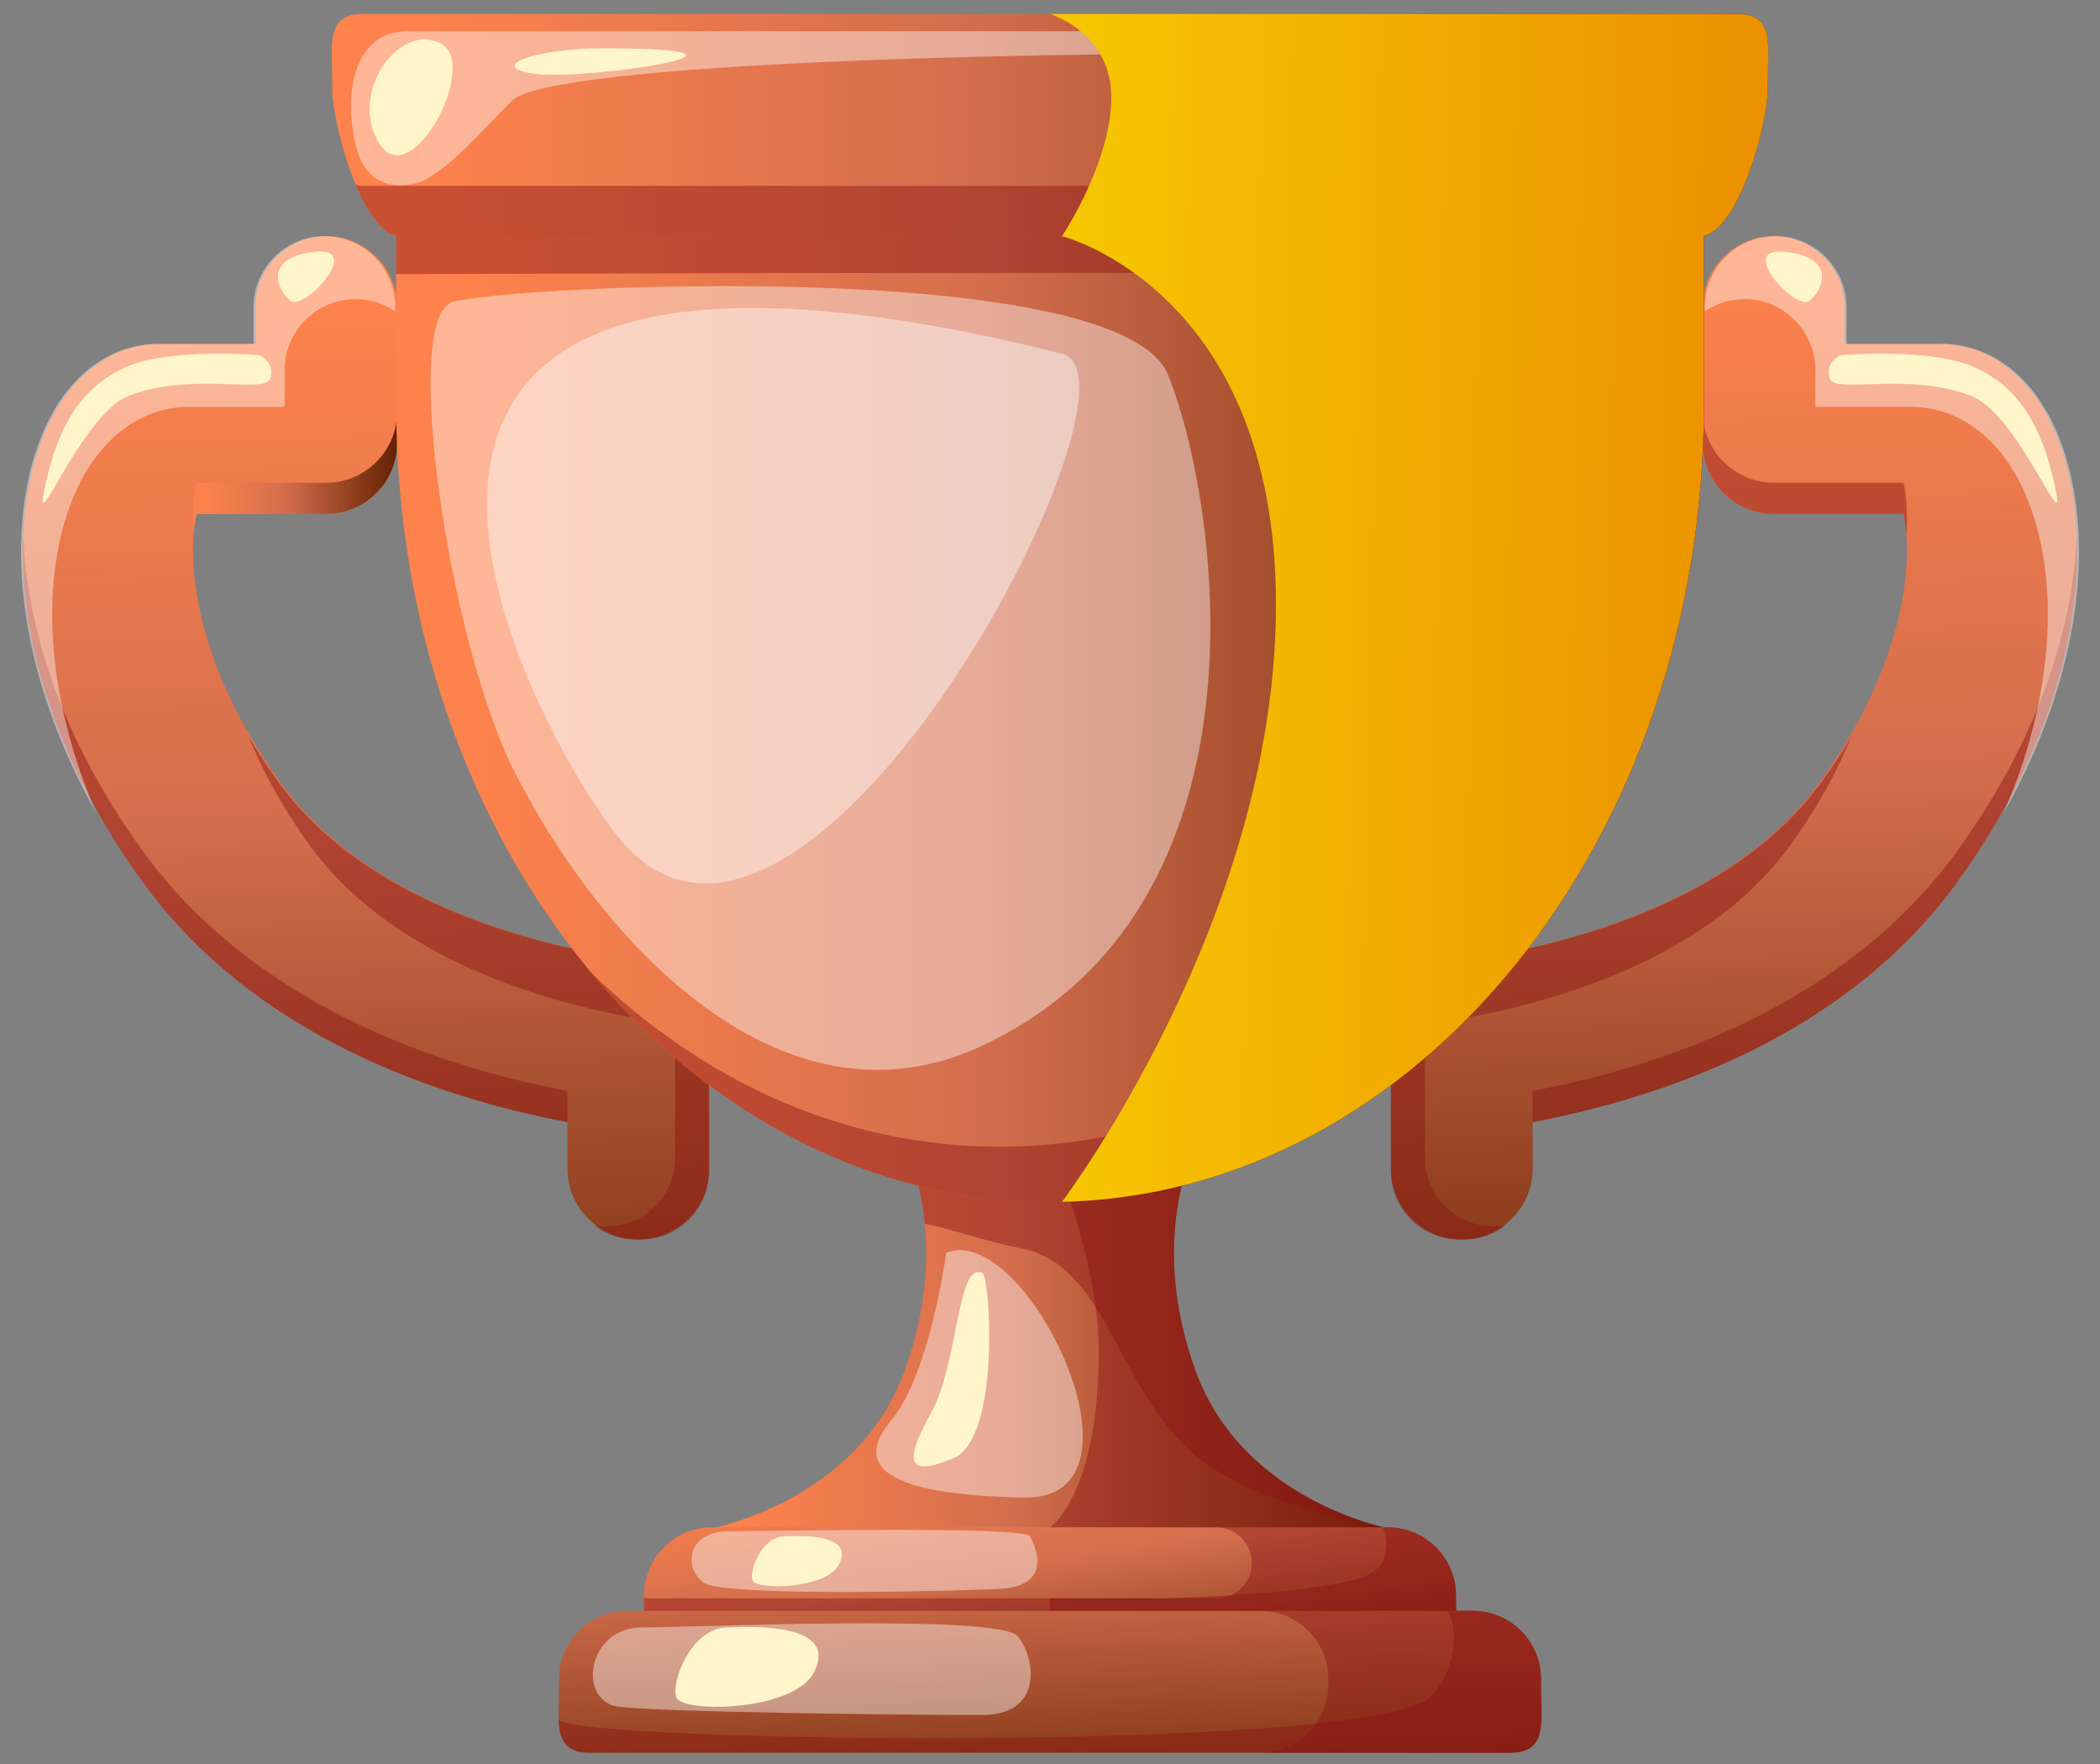 <svg width="50" height="42" viewBox="0 0 50 42" fill="none" xmlns="http://www.w3.org/2000/svg">
<rect x="0" y="0" width="50" height="42" fill="#808080" stroke="none"/>
<g id="Layer 4">
<g id="Group">
<g id="Group_2">
<path id="Vector" d="M25.76 37.54L33.488 37.116L33.173 36.418C33.173 36.418 29.608 35.8 28.46 32.628C27.313 29.456 28.46 27.287 28.46 27.287H21.543C21.543 27.287 22.691 29.456 21.543 32.628C20.396 35.8 16.831 36.418 16.831 36.418L16.516 37.116L24.243 37.54V37.623L25.002 37.581L25.762 37.623V37.54H25.76Z" fill="url(#paint0_linear_1160_802)"/>
<g id="Vector_2" style="mix-blend-mode:multiply" opacity="0.45">
<path d="M33.174 36.419C33.174 36.419 29.609 35.801 28.461 32.629C27.314 29.457 28.461 27.288 28.461 27.288H21.544C21.544 27.288 21.907 27.974 22.02 29.139C22.603 29.244 23.273 29.507 24.372 29.739C26.285 30.144 26.568 32.856 28.288 34.508C29.338 35.517 31.594 36.136 33.195 36.466L33.174 36.418V36.419Z" fill="#8A1212"/>
</g>
<g id="Group_3">
<path id="Vector_3" style="mix-blend-mode:overlay" opacity="0.42" d="M22.527 29.829C22.527 29.829 22.145 32.709 21.223 33.812C20.3 34.914 21.088 35.589 24.372 35.657C27.657 35.725 24.417 29.043 22.527 29.83V29.829Z" fill="url(#paint1_linear_1160_802)"/>
</g>
<path id="Vector_4" d="M23.393 30.313C22.784 30.009 22.82 32.461 22.179 33.619C21.538 34.778 21.561 35.194 22.697 34.722C23.833 34.249 23.574 30.403 23.394 30.313H23.393Z" fill="#FFF5CA"/>
</g>
<path id="Vector_5" d="M16.062 39.742H33.939C34.829 39.742 34.667 39.014 34.667 38.123V37.983C34.667 37.093 33.939 36.364 33.048 36.364H16.953C16.062 36.364 15.334 37.093 15.334 37.983V38.123C15.334 39.014 15.172 39.742 16.062 39.742Z" fill="url(#paint2_linear_1160_802)"/>
<g id="Group_4">
<path id="Vector_6" style="mix-blend-mode:overlay" opacity="0.42" d="M24.522 36.578C24.71 36.924 24.99 37.721 23.888 37.825C23.538 37.858 17.241 38.052 16.748 37.679C16.256 37.306 16.373 36.457 17.359 36.457C18.345 36.457 24.389 36.332 24.522 36.578V36.578Z" fill="url(#paint3_linear_1160_802)"/>
</g>
<g id="Vector_7" style="mix-blend-mode:multiply" opacity="0.45">
<path d="M29.292 39.742H33.938C34.829 39.742 34.667 39.014 34.667 38.123V37.983C34.667 37.093 33.938 36.364 33.048 36.364H32.922C33.082 36.822 33.087 37.37 32.336 37.587C30.952 37.985 27.747 38.053 27.747 38.053H15.333V38.123C15.333 39.014 15.171 39.742 16.061 39.742H29.291H29.292Z" fill="#8A1212"/>
</g>
<path id="Vector_8" d="M14.037 41.731H35.963C36.853 41.731 36.691 41.002 36.691 40.112V39.972C36.691 39.081 35.963 38.353 35.072 38.353H14.928C14.037 38.353 13.309 39.081 13.309 39.972V40.112C13.309 41.002 13.146 41.731 14.037 41.731Z" fill="url(#paint4_linear_1160_802)"/>
<g id="Group_5">
<path id="Vector_9" style="mix-blend-mode:overlay" opacity="0.42" d="M24.226 38.954C24.634 39.42 24.876 40.792 23.45 40.832C23.009 40.845 15.081 40.781 14.586 40.607C13.754 40.315 14.05 38.748 15.281 38.748C16.512 38.748 23.764 38.425 24.225 38.954H24.226Z" fill="url(#paint5_linear_1160_802)"/>
</g>
<g id="Vector_10" style="mix-blend-mode:multiply" opacity="0.45">
<path d="M36.689 39.971C36.689 39.081 35.961 38.352 35.07 38.352H34.44C34.749 38.748 34.678 39.742 34.077 40.382C32.781 41.761 13.754 41.482 13.3 40.953C13.322 41.418 13.453 41.731 14.036 41.731H35.961C36.852 41.731 36.689 41.002 36.689 40.112V39.972V39.971Z" fill="#8A1212"/>
</g>
<path id="Vector_11" d="M18.658 36.578C18.141 36.604 17.836 37.384 17.915 37.624C17.995 37.864 19.671 37.839 19.974 37.254C20.277 36.669 19.569 36.534 18.658 36.579V36.578Z" fill="#FFF5CA"/>
<path id="Vector_12" d="M17.282 38.749C16.459 38.789 15.974 40.03 16.1 40.411C16.226 40.793 18.893 40.754 19.376 39.823C19.859 38.893 18.731 38.678 17.281 38.749H17.282Z" fill="#FFF5CA"/>
<g id="Group_6">
<g id="Vector_13" style="mix-blend-mode:multiply" opacity="0.45">
<path d="M36.691 40.111V39.971C36.691 39.081 35.963 38.352 35.072 38.352H34.67C34.668 38.277 34.667 38.2 34.667 38.123V37.983C34.667 37.093 33.938 36.364 33.048 36.364H32.926C32.099 36.158 29.426 35.296 28.461 32.63C27.314 29.458 28.461 27.288 28.461 27.288H25C25 27.288 26.161 29.951 26.161 32.182C26.161 35.59 25 36.367 25 36.367C25.011 36.367 25.021 36.365 25.031 36.365H28.96C29.425 36.365 29.805 36.745 29.805 37.21C29.805 37.675 29.425 38.055 28.96 38.055H25.031C25.021 38.055 25.01 38.054 25 38.053V38.354H30.007C30.898 38.354 31.627 39.082 31.627 39.973V40.113C31.627 41.003 30.898 41.732 30.007 41.732H35.963C36.853 41.732 36.691 41.003 36.691 40.113V40.111Z" fill="#8A1212"/>
</g>
</g>
<g id="Group_7">
<path id="Vector_14" d="M15.313 22.904C15.275 22.887 15.236 22.874 15.196 22.868C12.862 22.533 8.78 21.539 6.666 18.611C4.585 15.728 4.447 13.285 4.678 12.237H7.792C8.709 12.224 9.457 11.471 9.457 10.55V7.31C9.457 6.383 8.698 5.623 7.77 5.623C6.842 5.623 6.083 6.383 6.083 7.31V8.188H3.811C2.746 8.188 1.801 8.842 1.218 9.98C0.026 12.311 0.233 16.616 3.384 20.981C6.06 24.689 10.478 26.145 13.51 26.716V27.825C13.51 28.753 14.269 29.512 15.197 29.512C16.125 29.512 16.884 28.753 16.884 27.825V24.585C16.884 23.697 16.188 22.965 15.314 22.904H15.313Z" fill="url(#paint6_linear_1160_802)"/>
<g id="Vector_15" style="mix-blend-mode:multiply" opacity="0.45">
<path d="M15.415 22.906C15.812 23.202 16.07 23.673 16.07 24.203V27.578C16.07 28.469 15.342 29.197 14.451 29.197H14.316C14.265 29.197 14.214 29.195 14.164 29.189C14.434 29.391 14.768 29.512 15.128 29.512H15.263C16.154 29.512 16.883 28.783 16.883 27.893V24.518C16.883 23.678 16.234 22.983 15.414 22.906H15.415Z" fill="#8A1212"/>
</g>
<g id="Group_8">
<path id="Vector_16" d="M4.608 12.733C4.622 12.544 4.646 12.378 4.677 12.237H7.791C8.708 12.224 9.456 11.471 9.456 10.55V9.807C9.456 10.728 8.709 11.481 7.791 11.494L7.769 11.495H4.677C4.61 11.798 4.574 12.219 4.608 12.733Z" fill="url(#paint7_linear_1160_802)"/>
<g id="Vector_17" style="mix-blend-mode:multiply" opacity="0.45">
<path d="M13.508 25.973C10.478 25.402 6.058 23.947 3.382 20.239C1.463 17.579 0.637 14.943 0.554 12.761C0.46 15.072 1.24 18.012 3.382 20.98C6.058 24.688 10.477 26.144 13.508 26.715V25.973V25.973Z" fill="#8A1212"/>
</g>
</g>
<g id="Group_9" style="mix-blend-mode:overlay">
<g id="Group_10">
<path id="Vector_18" style="mix-blend-mode:overlay" opacity="0.42" d="M1.913 11.478C2.496 10.339 3.441 9.686 4.506 9.686H6.778V8.808C6.778 7.88 7.537 7.121 8.465 7.121C8.814 7.121 9.14 7.228 9.41 7.413V7.31C9.41 6.383 8.651 5.623 7.723 5.623C6.795 5.623 6.036 6.383 6.036 7.31V8.188H3.764C2.699 8.188 1.755 8.841 1.172 9.98C0.129 12.018 0.157 15.566 2.286 19.343C0.911 16.143 1.01 13.243 1.913 11.478Z" fill="url(#paint8_linear_1160_802)"/>
</g>
<g id="Group_11">
<g id="Vector_19" style="mix-blend-mode:multiply" opacity="0.45">
<path d="M6.62 18.611C6.36 18.251 6.129 17.897 5.927 17.552C6.247 18.341 6.708 19.203 7.361 20.109C9.474 23.036 13.556 24.03 15.891 24.366C15.928 24.371 15.964 24.382 16.001 24.397C16.308 24.405 16.594 24.501 16.837 24.659V24.517C16.837 23.64 16.13 22.923 15.259 22.9C15.223 22.885 15.187 22.873 15.149 22.868C12.815 22.533 8.733 21.539 6.62 18.611Z" fill="#8A1212"/>
</g>
</g>
</g>
<path id="Vector_20" d="M6.184 8.458C6.184 8.458 4.092 8.273 3.029 8.728C1.966 9.184 1.392 10.095 1.072 11.579C0.752 13.064 1.917 9.859 3.079 9.419C4.596 8.846 6.298 9.386 6.433 9.015C6.568 8.643 6.184 8.457 6.184 8.457V8.458Z" fill="#FFF5CA"/>
<path id="Vector_21" d="M7.517 5.994C6.262 6.124 6.589 6.889 6.909 7.159C7.229 7.429 8.664 5.876 7.517 5.994Z" fill="#FFF5CA"/>
</g>
<g id="Group_12">
<path id="Vector_22" d="M48.782 9.98C48.199 8.841 47.254 8.188 46.189 8.188H43.917V7.31C43.917 6.383 43.158 5.623 42.23 5.623C41.302 5.623 40.543 6.383 40.543 7.31V10.55C40.543 11.47 41.29 12.224 42.208 12.236L42.229 12.237H45.322C45.553 13.285 45.415 15.727 43.334 18.611C41.221 21.539 37.139 22.533 34.804 22.868C34.764 22.874 34.725 22.887 34.687 22.904C33.812 22.965 33.117 23.697 33.117 24.585V27.825C33.117 28.753 33.876 29.512 34.804 29.512C35.732 29.512 36.491 28.753 36.491 27.825V26.716C39.522 26.144 43.941 24.689 46.617 20.981C49.768 16.616 49.974 12.311 48.782 9.98H48.782Z" fill="url(#paint9_linear_1160_802)"/>
<g id="Vector_23" style="mix-blend-mode:multiply" opacity="0.45">
<path d="M34.584 22.906C34.187 23.202 33.929 23.673 33.929 24.203V27.578C33.929 28.469 34.657 29.197 35.548 29.197H35.683C35.734 29.197 35.785 29.195 35.835 29.189C35.565 29.391 35.231 29.512 34.871 29.512H34.736C33.845 29.512 33.117 28.783 33.117 27.893V24.518C33.117 23.678 33.765 22.983 34.585 22.906H34.584Z" fill="#8A1212"/>
</g>
<g id="Group_13" style="mix-blend-mode:multiply" opacity="0.45">
<path id="Vector_24" d="M45.391 12.733C45.377 12.544 45.353 12.378 45.322 12.237H42.208C41.291 12.224 40.543 11.471 40.543 10.55V9.807C40.543 10.728 41.29 11.481 42.208 11.494L42.23 11.495H45.322C45.389 11.798 45.425 12.219 45.391 12.733Z" fill="#8A1212"/>
<path id="Vector_25" d="M36.491 25.973C39.522 25.402 43.941 23.947 46.617 20.239C48.536 17.579 49.362 14.943 49.445 12.761C49.539 15.072 48.76 18.012 46.617 20.98C43.941 24.688 39.522 26.144 36.491 26.715V25.973V25.973Z" fill="#8A1212"/>
</g>
<g id="Group_14" style="mix-blend-mode:overlay">
<g id="Group_15">
<path id="Vector_26" style="mix-blend-mode:overlay" opacity="0.42" d="M48.087 11.478C47.504 10.339 46.559 9.686 45.494 9.686H43.222V8.808C43.222 7.88 42.463 7.121 41.535 7.121C41.186 7.121 40.859 7.228 40.59 7.413V7.31C40.59 6.383 41.349 5.623 42.277 5.623C43.205 5.623 43.964 6.383 43.964 7.31V8.188H46.236C47.301 8.188 48.245 8.842 48.828 9.98C49.871 12.018 49.843 15.566 47.714 19.343C49.089 16.143 48.99 13.244 48.087 11.478Z" fill="url(#paint10_linear_1160_802)"/>
</g>
<g id="Group_16">
<g id="Vector_27" style="mix-blend-mode:multiply" opacity="0.45">
<path d="M43.379 18.611C43.639 18.251 43.87 17.897 44.072 17.552C43.752 18.342 43.291 19.203 42.638 20.109C40.525 23.036 36.443 24.03 34.108 24.366C34.071 24.371 34.035 24.382 33.998 24.397C33.691 24.405 33.405 24.501 33.162 24.659V24.517C33.162 23.641 33.869 22.923 34.74 22.9C34.776 22.885 34.813 22.873 34.85 22.868C37.184 22.533 41.266 21.539 43.379 18.611Z" fill="#8A1212"/>
</g>
</g>
</g>
<path id="Vector_28" d="M43.816 8.458C43.816 8.458 45.908 8.273 46.971 8.728C48.034 9.184 48.608 10.095 48.928 11.579C49.248 13.064 48.083 9.859 46.92 9.419C45.404 8.846 43.702 9.386 43.567 9.015C43.432 8.643 43.816 8.457 43.816 8.457V8.458Z" fill="#FFF5CA"/>
<path id="Vector_29" d="M42.482 5.994C43.737 6.124 43.41 6.889 43.09 7.159C42.77 7.429 41.335 5.876 42.482 5.994Z" fill="#FFF5CA"/>
</g>
<path id="Vector_30" d="M25 28.618C33.598 28.618 40.568 20.121 40.568 9.639V5.33H9.433V9.639C9.433 20.121 16.403 28.618 25 28.618Z" fill="url(#paint11_linear_1160_802)"/>
<g id="Vector_31" style="mix-blend-mode:multiply" opacity="0.45">
<path d="M9.433 5.33V6.527C13.85 6.511 29.116 6.465 34.766 6.532C39.591 6.589 39.349 8.661 39.349 8.661C39.349 19.143 32.383 27.302 23.786 27.302C20.112 27.302 16.737 25.75 14.074 23.155C16.884 26.532 20.743 28.618 25 28.618C33.598 28.618 40.568 20.12 40.568 9.638V5.33H9.433Z" fill="#8A1212"/>
</g>
<path id="Vector_32" d="M41.362 0.332H8.639C7.748 0.332 7.91 1.061 7.91 1.951V2.091C7.91 2.982 8.639 5.622 9.529 5.622H40.471C41.362 5.622 42.091 2.982 42.091 2.091V1.951C42.091 1.061 42.253 0.332 41.362 0.332Z" fill="url(#paint12_linear_1160_802)"/>
<g id="Vector_33" style="mix-blend-mode:multiply" opacity="0.45">
<path d="M41.362 0.332H41.194C41.19 0.467 41.186 0.608 41.186 0.755V0.894C41.186 1.785 40.457 4.425 39.566 4.425H8.624C8.572 4.425 8.52 4.416 8.468 4.398C8.753 5.077 9.125 5.623 9.529 5.623H40.471C41.362 5.623 42.091 2.983 42.091 2.092V1.952C42.091 1.062 42.253 0.333 41.362 0.333V0.332Z" fill="#8A1212"/>
</g>
<g id="Group_17">
<path id="Vector_34" style="mix-blend-mode:overlay" opacity="0.42" d="M10.777 7.191C9.531 7.556 10.696 15.319 12.251 18.379C14.343 22.497 18.64 27.071 23.322 24.926C30.476 21.648 29.029 11.969 27.814 8.931C26.681 6.096 12.161 6.786 10.777 7.191Z" fill="url(#paint13_linear_1160_802)"/>
</g>
<g id="Group_18">
<path id="Vector_35" style="mix-blend-mode:overlay" opacity="0.42" d="M25.285 8.42C27.683 9.018 18.979 25.578 14.633 19.819C12.119 16.488 5.712 3.536 25.285 8.42Z" fill="url(#paint14_linear_1160_802)"/>
</g>
<g id="Group_19">
<path id="Vector_36" style="mix-blend-mode:overlay" opacity="0.42" d="M10.082 4.307C10.082 4.307 8.816 4.841 8.479 3.494C8.141 2.147 8.479 0.744 9.693 0.744H39.929C39.929 0.744 44.923 1.385 33.821 1.284C22.72 1.182 13.001 1.587 12.19 2.398C11.381 3.207 10.787 3.924 10.082 4.307Z" fill="url(#paint15_linear_1160_802)"/>
</g>
<path id="Vector_37" d="M10.51 1.047C9.503 0.482 8.259 2.263 9.052 3.446C9.809 4.575 11.412 1.554 10.51 1.047Z" fill="#FFF5CA"/>
<path id="Vector_38" d="M14.35 1.15C12.761 1.15 11.538 1.587 12.731 1.756C13.924 1.924 19.126 1.15 14.35 1.15Z" fill="#FFF5CA"/>
<g id="Group_20">
<path id="Vector_39" style="mix-blend-mode:multiply" d="M41.362 0.332H25C25 0.332 26.46 0.768 26.46 2.318C26.46 3.52 25.755 4.843 25.438 5.378C25.435 5.383 25.432 5.389 25.429 5.393C25.419 5.409 25.41 5.423 25.403 5.437C25.4 5.442 25.396 5.447 25.394 5.452C25.385 5.467 25.377 5.48 25.369 5.493C25.367 5.495 25.365 5.5 25.363 5.502C25.314 5.58 25.286 5.623 25.286 5.623C25.286 5.623 30.38 6.907 30.38 14.398C30.38 21.889 25.293 28.605 25.286 28.614C33.752 28.428 40.568 20.005 40.568 9.639V5.612C41.414 5.433 42.092 2.95 42.092 2.091V1.951C42.092 1.061 42.254 0.332 41.363 0.332H41.362Z" fill="url(#paint16_linear_1160_802)"/>
</g>
</g>
</g>
<defs>
<linearGradient id="paint0_linear_1160_802" x1="16.513" y1="32.455" x2="33.487" y2="32.455" gradientUnits="userSpaceOnUse">
<stop offset="0.06" stop-color="#FD824C"/>
<stop offset="0.45" stop-color="#D36E4D"/>
<stop offset="1" stop-color="#632100"/>
</linearGradient>
<linearGradient id="paint1_linear_1160_802" x1="21.054" y1="31.117" x2="24.564" y2="34.806" gradientUnits="userSpaceOnUse">
<stop stop-color="white"/>
<stop offset="1" stop-color="white"/>
</linearGradient>
<linearGradient id="paint2_linear_1160_802" x1="24.318" y1="33.811" x2="25.442" y2="41.505" gradientUnits="userSpaceOnUse">
<stop offset="0.06" stop-color="#FD824C"/>
<stop offset="0.45" stop-color="#D36E4D"/>
<stop offset="1" stop-color="#632100"/>
</linearGradient>
<linearGradient id="paint3_linear_1160_802" x1="20.41" y1="36.469" x2="21.17" y2="39.419" gradientUnits="userSpaceOnUse">
<stop stop-color="white"/>
<stop offset="1" stop-color="white"/>
</linearGradient>
<linearGradient id="paint4_linear_1160_802" x1="24.62" y1="31.585" x2="25.16" y2="44.318" gradientUnits="userSpaceOnUse">
<stop offset="0.06" stop-color="#FD824C"/>
<stop offset="0.45" stop-color="#D36E4D"/>
<stop offset="1" stop-color="#632100"/>
</linearGradient>
<linearGradient id="paint5_linear_1160_802" x1="19.082" y1="38.885" x2="20.124" y2="42.928" gradientUnits="userSpaceOnUse">
<stop stop-color="white"/>
<stop offset="1" stop-color="white"/>
</linearGradient>
<linearGradient id="paint6_linear_1160_802" x1="8.284" y1="5.577" x2="9.282" y2="36.47" gradientUnits="userSpaceOnUse">
<stop offset="0.06" stop-color="#FD824C"/>
<stop offset="0.45" stop-color="#D36E4D"/>
<stop offset="1" stop-color="#632100"/>
</linearGradient>
<linearGradient id="paint7_linear_1160_802" x1="4.596" y1="11.271" x2="9.456" y2="11.271" gradientUnits="userSpaceOnUse">
<stop offset="0.06" stop-color="#FD824C"/>
<stop offset="0.45" stop-color="#D36E4D"/>
<stop offset="1" stop-color="#632100"/>
</linearGradient>
<linearGradient id="paint8_linear_1160_802" x1="0.5" y1="12.482" x2="9.409" y2="12.482" gradientUnits="userSpaceOnUse">
<stop stop-color="white"/>
<stop offset="1" stop-color="white"/>
</linearGradient>
<linearGradient id="paint9_linear_1160_802" x1="40.77" y1="4.528" x2="41.769" y2="35.42" gradientUnits="userSpaceOnUse">
<stop offset="0.06" stop-color="#FD824C"/>
<stop offset="0.45" stop-color="#D36E4D"/>
<stop offset="1" stop-color="#632100"/>
</linearGradient>
<linearGradient id="paint10_linear_1160_802" x1="62.616" y1="-25.018" x2="45.742" y2="9.881" gradientUnits="userSpaceOnUse">
<stop stop-color="white"/>
<stop offset="1" stop-color="white"/>
</linearGradient>
<linearGradient id="paint11_linear_1160_802" x1="9.433" y1="16.974" x2="40.567" y2="16.974" gradientUnits="userSpaceOnUse">
<stop offset="0.06" stop-color="#FD824C"/>
<stop offset="0.45" stop-color="#D36E4D"/>
<stop offset="1" stop-color="#632100"/>
</linearGradient>
<linearGradient id="paint12_linear_1160_802" x1="7.898" y1="2.977" x2="42.102" y2="2.977" gradientUnits="userSpaceOnUse">
<stop offset="0.06" stop-color="#FD824C"/>
<stop offset="0.45" stop-color="#D36E4D"/>
<stop offset="1" stop-color="#632100"/>
</linearGradient>
<linearGradient id="paint13_linear_1160_802" x1="10.253" y1="16.142" x2="28.819" y2="16.142" gradientUnits="userSpaceOnUse">
<stop stop-color="white"/>
<stop offset="1" stop-color="white"/>
</linearGradient>
<linearGradient id="paint14_linear_1160_802" x1="11.597" y1="14.183" x2="25.695" y2="14.183" gradientUnits="userSpaceOnUse">
<stop stop-color="white"/>
<stop offset="1" stop-color="white"/>
</linearGradient>
<linearGradient id="paint15_linear_1160_802" x1="8.355" y1="2.578" x2="41.049" y2="2.578" gradientUnits="userSpaceOnUse">
<stop stop-color="white"/>
<stop offset="1" stop-color="white"/>
</linearGradient>
<linearGradient id="paint16_linear_1160_802" x1="7.517" y1="14.001" x2="42.78" y2="14.646" gradientUnits="userSpaceOnUse">
<stop offset="0.25" stop-color="#FDE403"/>
<stop offset="1" stop-color="#EA8D00"/>
</linearGradient>
</defs>
</svg>
